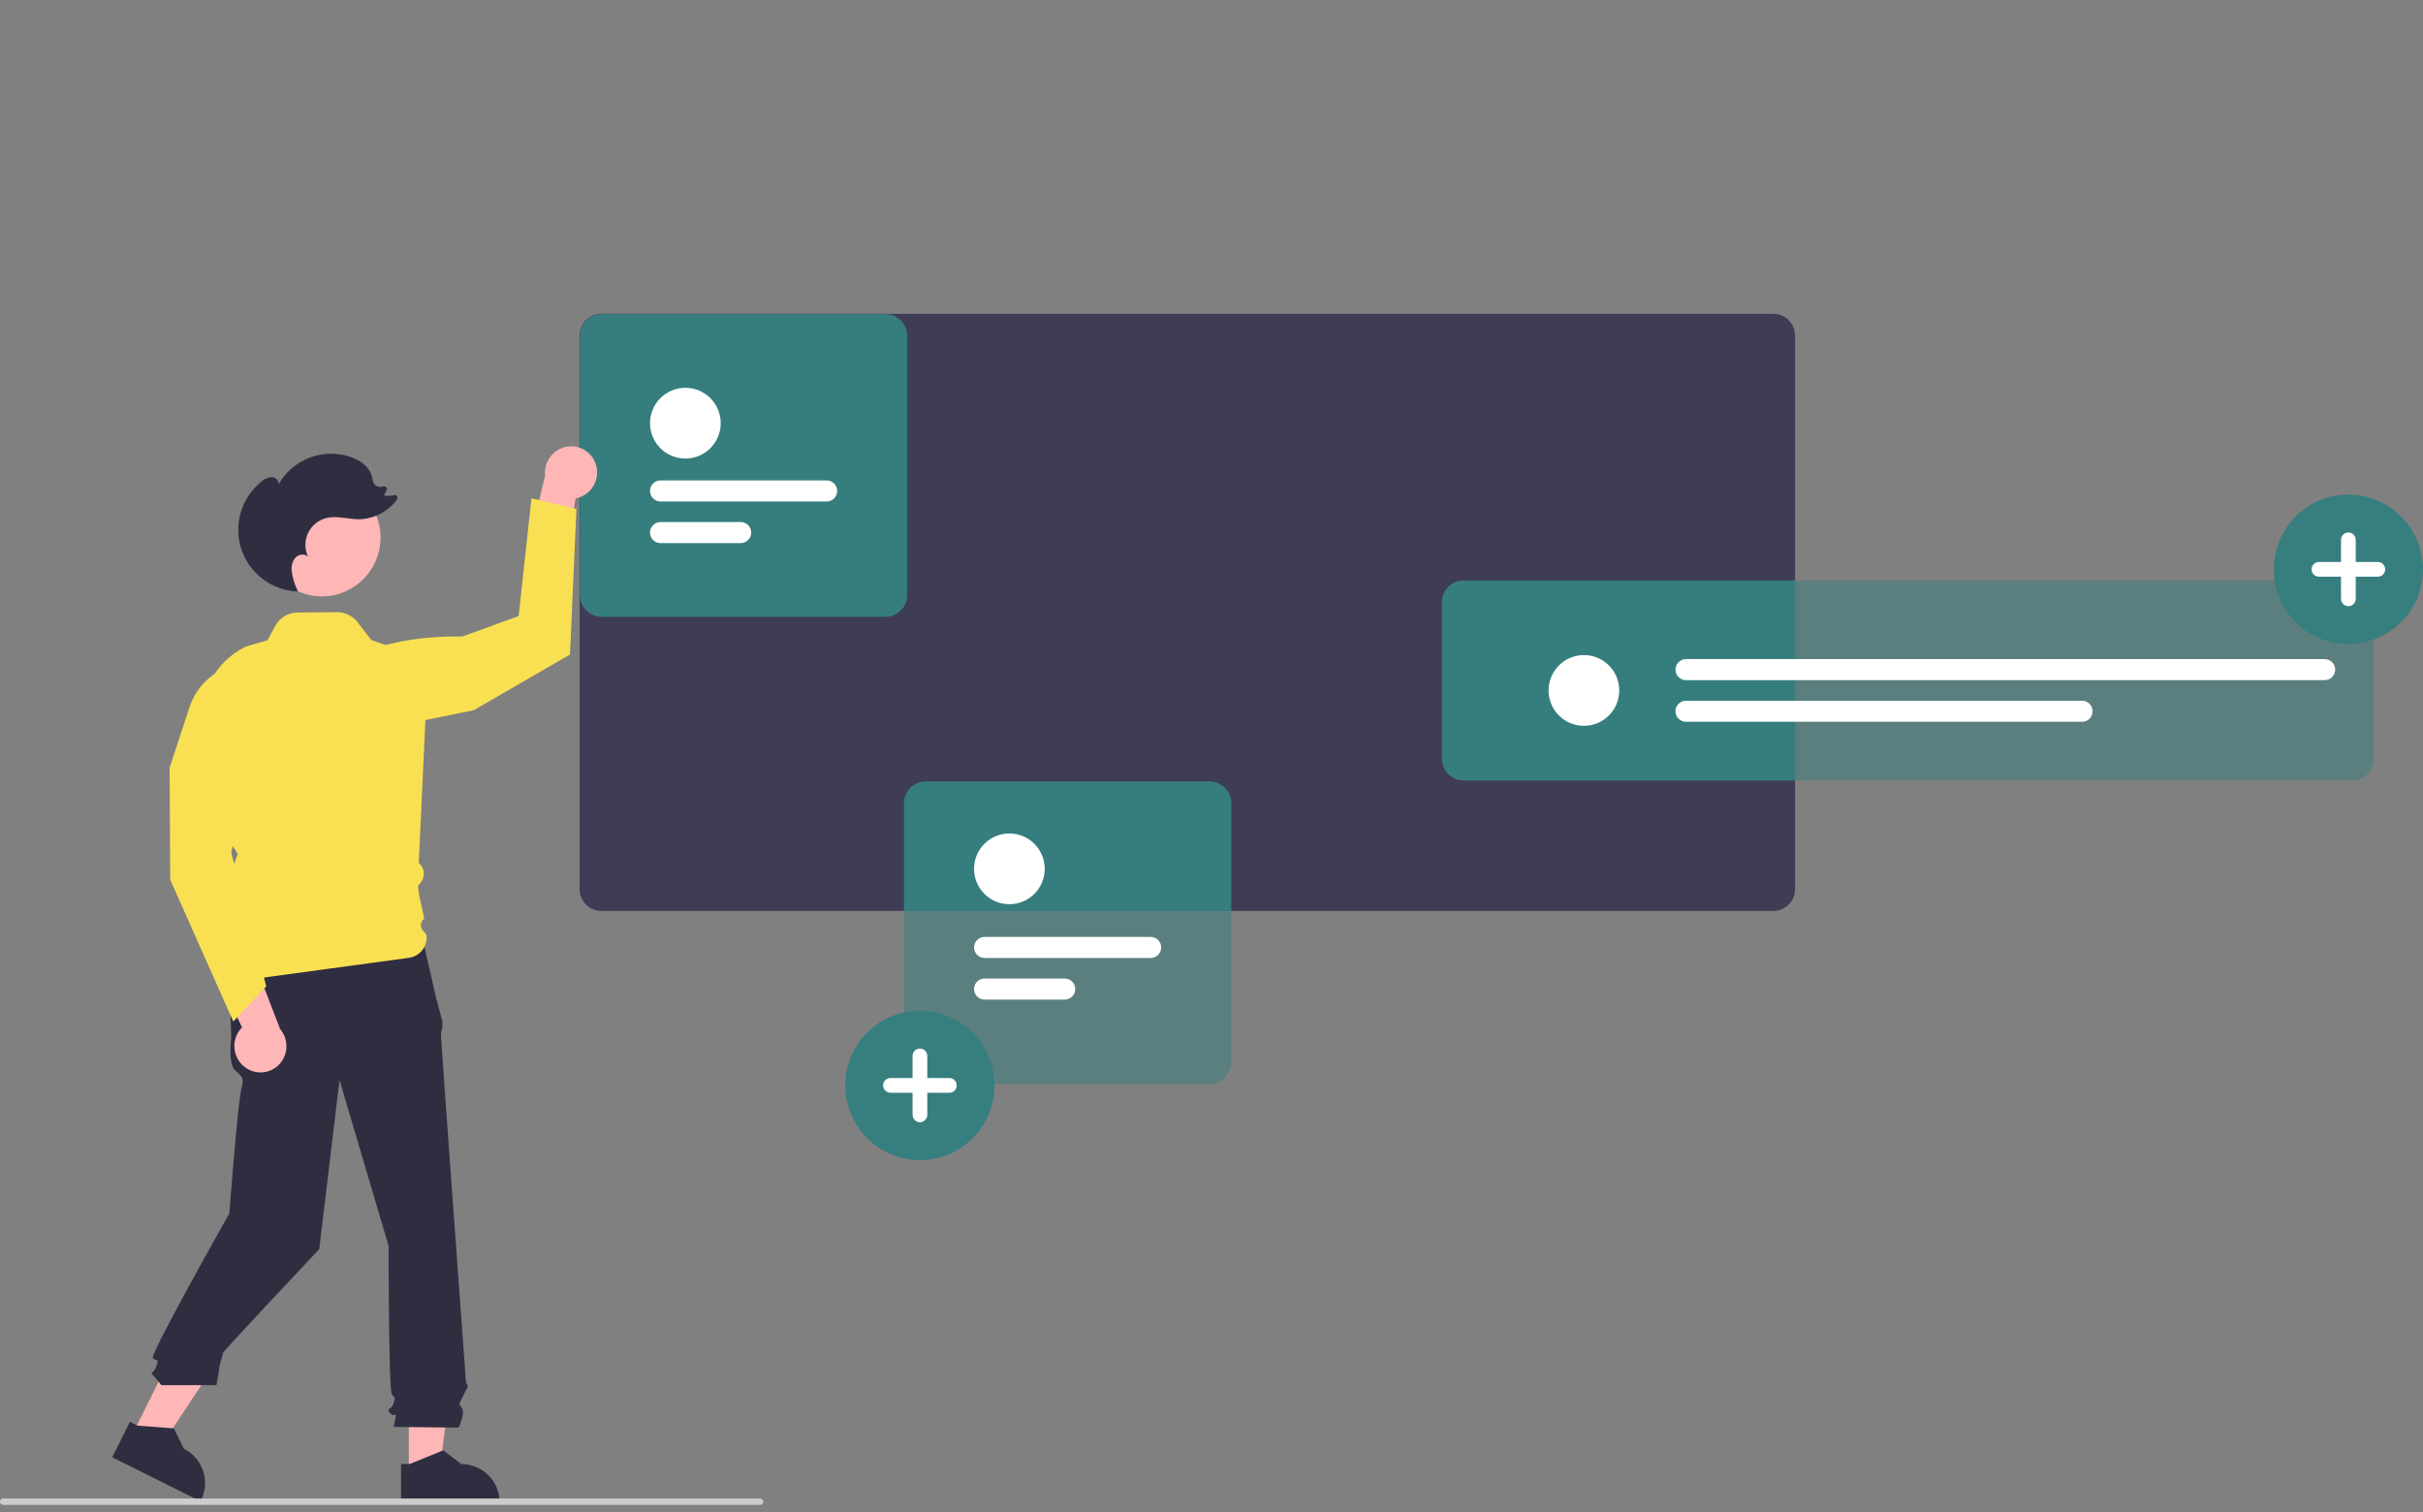 <svg width="250" height="156" viewBox="0 0 250 156" fill="none" xmlns="http://www.w3.org/2000/svg">
<rect x="0" y="0" width="250" height="156" fill="#808080" stroke="none"/>
<g clip-path="url(#clip0_313_830)">
<path d="M182.966 32.377H62.047C61.451 32.377 60.88 32.614 60.458 33.035C60.036 33.456 59.799 34.028 59.799 34.624V91.736C59.799 92.332 60.036 92.904 60.458 93.326C60.879 93.748 61.451 93.985 62.047 93.986H182.966C183.561 93.984 184.132 93.747 184.553 93.325C184.974 92.903 185.211 92.332 185.211 91.736V34.624C185.211 34.028 184.974 33.457 184.553 33.036C184.132 32.614 183.561 32.378 182.966 32.377Z" fill="#3F3D56"/>
<path d="M151.026 59.892C150.431 59.892 149.86 60.129 149.439 60.551C149.018 60.972 148.781 61.543 148.78 62.139V78.271C148.781 78.867 149.017 79.439 149.438 79.861C149.859 80.282 150.43 80.52 151.026 80.521H185.211V59.892H151.026Z" fill="#377E7F"/>
<path opacity="0.5" d="M242.692 80.52H151.027C150.431 80.519 149.86 80.282 149.439 79.86C149.017 79.439 148.78 78.867 148.78 78.271V62.139C148.78 61.543 149.017 60.971 149.439 60.55C149.86 60.128 150.431 59.891 151.027 59.891H242.692C243.288 59.891 243.859 60.128 244.28 60.55C244.702 60.971 244.939 61.543 244.939 62.139V78.271C244.939 78.867 244.702 79.439 244.28 79.86C243.859 80.282 243.288 80.519 242.692 80.52Z" fill="#377E7F"/>
<path d="M163.423 74.885C165.437 74.885 167.07 73.252 167.07 71.236C167.07 69.221 165.437 67.587 163.423 67.587C161.409 67.587 159.777 69.221 159.777 71.236C159.777 73.252 161.409 74.885 163.423 74.885Z" fill="white"/>
<path d="M239.852 70.176H173.957C173.669 70.176 173.393 70.062 173.189 69.858C172.986 69.654 172.871 69.378 172.871 69.09C172.871 68.802 172.986 68.525 173.189 68.321C173.393 68.118 173.669 68.003 173.957 68.003H239.852C240.14 68.003 240.416 68.118 240.62 68.321C240.823 68.525 240.938 68.802 240.938 69.09C240.938 69.378 240.823 69.654 240.62 69.858C240.416 70.062 240.14 70.176 239.852 70.176Z" fill="white"/>
<path d="M214.824 74.47H173.957C173.669 74.47 173.393 74.355 173.189 74.152C172.986 73.948 172.871 73.671 172.871 73.383C172.871 73.095 172.986 72.819 173.189 72.615C173.393 72.411 173.669 72.297 173.957 72.297H214.824C215.112 72.297 215.389 72.411 215.592 72.615C215.796 72.819 215.91 73.095 215.91 73.383C215.91 73.671 215.796 73.948 215.592 74.152C215.389 74.355 215.112 74.47 214.824 74.47Z" fill="white"/>
<path d="M42.183 152.08L45.339 152.08L46.84 139.9H42.182L42.183 152.08Z" fill="#FFB6B6"/>
<path d="M41.378 151.049L42.266 151.049L45.734 149.638L47.593 151.049H47.594C48.644 151.049 49.651 151.467 50.394 152.21C51.137 152.953 51.554 153.961 51.554 155.012V155.141L41.378 155.141L41.378 151.049Z" fill="#2F2E41"/>
<path d="M13.666 147.975L16.491 149.383L23.265 139.152L19.096 137.073L13.666 147.975Z" fill="#FFB6B6"/>
<path d="M13.405 146.693L14.2 147.089L17.933 147.374L18.968 149.467L18.968 149.467C19.908 149.936 20.624 150.759 20.957 151.756C21.291 152.753 21.215 153.841 20.746 154.782L20.689 154.897L11.581 150.355L13.405 146.693Z" fill="#2F2E41"/>
<path d="M43.581 96.761L23.514 97.284L23.863 107.062C23.863 107.062 23.514 109.681 24.212 110.379C24.91 111.078 25.259 111.078 24.91 112.3C24.561 113.522 23.659 125.2 23.659 125.2C23.659 125.2 15.423 139.771 15.772 140.12C16.121 140.47 16.47 140.12 16.121 140.993C15.772 141.866 15.423 141.517 15.772 141.866C16.081 142.2 16.372 142.55 16.644 142.914H22.332C22.332 142.914 22.65 141.168 22.65 140.993C22.65 140.819 22.999 139.771 22.999 139.597C22.999 139.422 32.937 128.887 32.937 128.887L35.031 111.427L40.091 128.538C40.091 128.538 40.091 143.553 40.44 143.902C40.789 144.252 40.789 144.077 40.615 144.775C40.44 145.474 39.742 145.299 40.266 145.823C40.789 146.347 40.964 145.474 40.789 146.347L40.615 147.22L47.319 147.295C47.319 147.295 48.017 145.823 47.668 145.299C47.319 144.775 47.34 144.918 47.766 144.061C48.191 143.204 48.366 143.029 48.191 142.855C48.017 142.68 48.017 141.751 48.017 141.751C48.017 141.751 45.501 107.411 45.501 106.887C45.488 106.618 45.537 106.349 45.646 106.102V105.391L44.977 102.872L43.581 96.761Z" fill="#2F2E41"/>
<path d="M242.3 66.445C240.777 66.445 239.288 65.993 238.022 65.146C236.756 64.299 235.769 63.096 235.186 61.688C234.603 60.281 234.451 58.731 234.748 57.237C235.045 55.742 235.778 54.369 236.855 53.292C237.932 52.214 239.304 51.48 240.798 51.183C242.291 50.886 243.84 51.038 245.247 51.622C246.654 52.205 247.856 53.192 248.702 54.459C249.548 55.726 250 57.216 250 58.74C250 60.783 249.189 62.743 247.745 64.188C246.301 65.633 244.342 66.445 242.3 66.445Z" fill="#377E7F"/>
<path d="M245.338 57.98H243.059V55.7C243.059 55.498 242.979 55.305 242.837 55.163C242.694 55.02 242.501 54.94 242.3 54.94C242.098 54.94 241.905 55.02 241.763 55.163C241.62 55.305 241.54 55.498 241.54 55.7V57.98H239.262C239.162 57.98 239.063 57.999 238.97 58.038C238.878 58.076 238.794 58.132 238.723 58.202C238.653 58.273 238.597 58.357 238.558 58.449C238.52 58.541 238.5 58.64 238.5 58.74C238.5 58.84 238.52 58.939 238.558 59.031C238.597 59.123 238.653 59.207 238.723 59.278C238.794 59.349 238.878 59.404 238.97 59.443C239.063 59.481 239.162 59.5 239.262 59.5H241.54V61.78C241.54 61.982 241.62 62.175 241.763 62.318C241.905 62.46 242.098 62.54 242.3 62.54C242.501 62.54 242.694 62.46 242.837 62.318C242.979 62.175 243.059 61.982 243.059 61.78V59.5H245.338C245.54 59.5 245.733 59.42 245.875 59.278C246.018 59.135 246.098 58.942 246.098 58.74C246.098 58.538 246.018 58.345 245.875 58.203C245.733 58.06 245.54 57.98 245.338 57.98Z" fill="white"/>
<path d="M124.784 80.624H95.527C94.931 80.625 94.36 80.862 93.938 81.284C93.517 81.705 93.279 82.277 93.279 82.874V93.986H127.029V82.874C127.029 82.278 126.792 81.706 126.371 81.284C125.95 80.863 125.38 80.625 124.784 80.624Z" fill="#377E7F"/>
<path opacity="0.5" d="M124.783 111.846H95.526C94.93 111.846 94.359 111.609 93.938 111.187C93.516 110.766 93.279 110.194 93.279 109.598V82.873C93.279 82.276 93.516 81.705 93.938 81.283C94.359 80.862 94.93 80.625 95.526 80.624H124.783C125.379 80.625 125.95 80.862 126.371 81.283C126.793 81.705 127.03 82.276 127.03 82.873V109.598C127.03 110.194 126.793 110.766 126.371 111.187C125.95 111.609 125.379 111.846 124.783 111.846Z" fill="#377E7F"/>
<path d="M104.146 93.291C106.16 93.291 107.793 91.658 107.793 89.643C107.793 87.627 106.16 85.994 104.146 85.994C102.132 85.994 100.499 87.627 100.499 89.643C100.499 91.658 102.132 93.291 104.146 93.291Z" fill="white"/>
<path d="M118.723 98.838H101.585C101.297 98.838 101.021 98.723 100.817 98.519C100.614 98.316 100.499 98.039 100.499 97.751C100.499 97.463 100.614 97.187 100.817 96.983C101.021 96.779 101.297 96.665 101.585 96.665H118.723C119.011 96.665 119.288 96.779 119.491 96.983C119.695 97.187 119.809 97.463 119.809 97.751C119.809 98.039 119.695 98.316 119.491 98.519C119.288 98.723 119.011 98.838 118.723 98.838Z" fill="white"/>
<path d="M109.855 103.132H101.585C101.297 103.132 101.021 103.017 100.817 102.813C100.614 102.609 100.499 102.333 100.499 102.045C100.499 101.757 100.614 101.48 100.817 101.277C101.021 101.073 101.297 100.958 101.585 100.958H109.855C110.143 100.958 110.42 101.073 110.623 101.277C110.827 101.48 110.941 101.757 110.941 102.045C110.941 102.333 110.827 102.609 110.623 102.813C110.42 103.017 110.143 103.132 109.855 103.132Z" fill="white"/>
<path d="M94.916 119.69C93.393 119.69 91.905 119.238 90.638 118.392C89.372 117.545 88.385 116.342 87.802 114.934C87.219 113.526 87.067 111.977 87.364 110.482C87.661 108.988 88.394 107.615 89.471 106.537C90.548 105.46 91.92 104.726 93.414 104.429C94.908 104.132 96.456 104.284 97.863 104.867C99.27 105.45 100.473 106.438 101.319 107.705C102.165 108.972 102.616 110.462 102.616 111.985C102.616 114.029 101.805 115.989 100.361 117.434C98.917 118.878 96.959 119.69 94.916 119.69Z" fill="#377E7F"/>
<path d="M97.954 111.225H95.676V108.945C95.676 108.744 95.596 108.55 95.453 108.408C95.311 108.265 95.118 108.185 94.916 108.185C94.715 108.185 94.522 108.265 94.379 108.408C94.237 108.55 94.157 108.744 94.157 108.945V111.225H91.878C91.778 111.225 91.679 111.245 91.587 111.283C91.495 111.321 91.411 111.377 91.34 111.448C91.269 111.518 91.213 111.602 91.175 111.694C91.137 111.787 91.117 111.885 91.117 111.985C91.117 112.085 91.137 112.184 91.175 112.277C91.213 112.369 91.269 112.453 91.34 112.523C91.411 112.594 91.495 112.65 91.587 112.688C91.679 112.726 91.778 112.746 91.878 112.745H94.157V115.026C94.157 115.227 94.237 115.42 94.379 115.563C94.522 115.705 94.715 115.786 94.916 115.786C95.118 115.786 95.311 115.705 95.453 115.563C95.596 115.42 95.676 115.227 95.676 115.026V112.745H97.954C98.156 112.745 98.349 112.665 98.492 112.523C98.634 112.38 98.714 112.187 98.714 111.985C98.714 111.784 98.634 111.591 98.492 111.448C98.349 111.305 98.156 111.225 97.954 111.225Z" fill="white"/>
<path d="M91.352 63.634H62.095C61.499 63.634 60.928 63.397 60.507 62.975C60.086 62.553 59.849 61.982 59.848 61.386V34.66C59.849 34.064 60.086 33.493 60.507 33.071C60.928 32.65 61.499 32.413 62.095 32.412H91.352C91.948 32.413 92.519 32.65 92.94 33.071C93.362 33.493 93.599 34.064 93.599 34.66V61.386C93.599 61.982 93.362 62.553 92.94 62.975C92.519 63.397 91.948 63.634 91.352 63.634Z" fill="#377E7F"/>
<path d="M70.715 47.31C72.729 47.31 74.362 45.676 74.362 43.661C74.362 41.645 72.729 40.012 70.715 40.012C68.701 40.012 67.068 41.645 67.068 43.661C67.068 45.676 68.701 47.31 70.715 47.31Z" fill="#377E7F"/>
<path d="M85.293 51.741H68.154C67.866 51.741 67.59 51.626 67.386 51.422C67.183 51.219 67.069 50.942 67.069 50.654C67.069 50.366 67.183 50.09 67.386 49.886C67.59 49.682 67.866 49.568 68.154 49.568H85.293C85.581 49.568 85.857 49.682 86.061 49.886C86.264 50.09 86.379 50.366 86.379 50.654C86.379 50.942 86.264 51.219 86.061 51.422C85.857 51.626 85.581 51.741 85.293 51.741Z" fill="#377E7F"/>
<path d="M76.424 56.034H68.154C67.866 56.034 67.59 55.92 67.386 55.716C67.183 55.512 67.068 55.236 67.068 54.948C67.068 54.66 67.183 54.383 67.386 54.179C67.59 53.976 67.866 53.861 68.154 53.861H76.424C76.713 53.861 76.989 53.976 77.192 54.179C77.396 54.383 77.51 54.66 77.51 54.948C77.51 55.236 77.396 55.512 77.192 55.716C76.989 55.92 76.713 56.034 76.424 56.034Z" fill="#377E7F"/>
<path opacity="0.5" d="M91.352 63.634H62.095C61.499 63.634 60.928 63.397 60.507 62.975C60.086 62.553 59.849 61.982 59.848 61.386V34.66C59.849 34.064 60.086 33.493 60.507 33.071C60.928 32.65 61.499 32.413 62.095 32.412H91.352C91.948 32.413 92.519 32.65 92.94 33.071C93.362 33.493 93.599 34.064 93.599 34.66V61.386C93.599 61.982 93.362 62.553 92.94 62.975C92.519 63.397 91.948 63.634 91.352 63.634Z" fill="#377E7F"/>
<path d="M70.715 47.31C72.729 47.31 74.362 45.676 74.362 43.661C74.362 41.645 72.729 40.012 70.715 40.012C68.701 40.012 67.068 41.645 67.068 43.661C67.068 45.676 68.701 47.31 70.715 47.31Z" fill="white"/>
<path d="M85.293 51.741H68.154C67.866 51.741 67.59 51.626 67.386 51.422C67.183 51.219 67.069 50.942 67.069 50.654C67.069 50.366 67.183 50.09 67.386 49.886C67.59 49.682 67.866 49.568 68.154 49.568H85.293C85.581 49.568 85.857 49.682 86.061 49.886C86.264 50.09 86.379 50.366 86.379 50.654C86.379 50.942 86.264 51.219 86.061 51.422C85.857 51.626 85.581 51.741 85.293 51.741Z" fill="white"/>
<path d="M76.424 56.034H68.154C67.866 56.034 67.59 55.92 67.386 55.716C67.183 55.512 67.068 55.236 67.068 54.948C67.068 54.66 67.183 54.383 67.386 54.179C67.59 53.976 67.866 53.861 68.154 53.861H76.424C76.713 53.861 76.989 53.976 77.192 54.179C77.396 54.383 77.51 54.66 77.51 54.948C77.51 55.236 77.396 55.512 77.192 55.716C76.989 55.92 76.713 56.034 76.424 56.034Z" fill="white"/>
<path d="M78.754 154.937C78.754 154.981 78.746 155.024 78.729 155.064C78.713 155.105 78.688 155.141 78.657 155.172C78.626 155.203 78.59 155.227 78.55 155.244C78.509 155.261 78.466 155.269 78.423 155.269H0.332C0.244 155.269 0.159 155.234 0.097 155.172C0.035 155.11 0 155.025 0 154.937C0 154.849 0.035 154.765 0.097 154.703C0.159 154.64 0.244 154.605 0.332 154.605H78.423C78.466 154.605 78.509 154.614 78.55 154.63C78.59 154.647 78.626 154.672 78.657 154.702C78.688 154.733 78.713 154.77 78.729 154.81C78.746 154.85 78.754 154.894 78.754 154.937Z" fill="#CCCCCC"/>
<path d="M61.448 47.831C61.689 48.503 61.655 49.244 61.355 49.892C61.055 50.541 60.512 51.045 59.844 51.297C59.696 51.352 59.544 51.394 59.388 51.423L57.843 60.89L54.218 57.541L56.241 49.064C56.166 48.35 56.376 47.635 56.823 47.074C57.271 46.512 57.922 46.15 58.635 46.065C59.234 45.996 59.839 46.133 60.351 46.454C60.862 46.775 61.249 47.26 61.448 47.831L61.448 47.831Z" fill="#FFB6B6"/>
<path d="M34.698 69.282C34.698 69.282 37.511 65.562 47.72 65.664L53.514 63.558L54.838 51.412L59.473 52.516L58.811 67.533L48.879 73.275L35.858 75.925L34.698 69.282Z" fill="#F9E052"/>
<path d="M33.203 61.533C36.55 61.533 39.262 58.819 39.262 55.471C39.262 52.123 36.55 49.408 33.203 49.408C29.857 49.408 27.144 52.123 27.144 55.471C27.144 58.819 29.857 61.533 33.203 61.533Z" fill="#FFB6B6"/>
<path d="M22.948 101.439C22.937 101.439 22.927 101.437 22.916 101.434C22.805 101.403 22.716 101.379 23.12 97.886L23.555 95.125L23.13 92.687L22.415 91.971L23.565 90.821L24.53 88.078L22.86 85.603L20.944 75.479C20.615 73.732 20.871 71.925 21.672 70.338C22.474 68.752 23.776 67.474 25.377 66.704L27.594 66.055L28.401 64.575C28.628 64.159 28.961 63.812 29.367 63.569C29.773 63.325 30.236 63.195 30.71 63.192L34.77 63.161C35.179 63.158 35.584 63.25 35.952 63.43C36.321 63.61 36.642 63.872 36.892 64.197L38.308 66.04L44.182 68.036L43.208 89.034C43.363 89.163 43.489 89.323 43.579 89.504C43.668 89.685 43.719 89.882 43.729 90.084C43.738 90.286 43.706 90.487 43.633 90.675C43.561 90.864 43.45 91.035 43.308 91.179C43.247 91.24 43.199 91.291 43.169 91.324C43.07 91.464 43.255 92.515 43.485 93.408L43.779 94.774C43.685 94.841 43.605 94.928 43.546 95.028C43.486 95.127 43.449 95.238 43.434 95.354C43.42 95.469 43.429 95.586 43.463 95.697C43.496 95.808 43.551 95.912 43.627 96L44.002 96.444C44.076 96.999 43.927 97.562 43.587 98.008C43.247 98.454 42.744 98.747 42.189 98.823C36.821 99.554 22.976 101.439 22.948 101.439Z" fill="#F9E052"/>
<path d="M31.653 61.237C31.627 61.18 31.602 61.122 31.576 61.065C31.586 61.065 31.596 61.067 31.605 61.067L31.653 61.237Z" fill="#2F2E41"/>
<path d="M26.976 49.684C27.263 49.412 27.637 49.251 28.032 49.227C28.424 49.239 28.821 49.594 28.74 49.977C29.46 48.702 30.605 47.722 31.975 47.208C33.346 46.694 34.853 46.679 36.233 47.166C37.207 47.51 38.162 48.197 38.386 49.206C38.407 49.471 38.486 49.728 38.617 49.959C38.73 50.083 38.877 50.171 39.039 50.212C39.202 50.253 39.373 50.246 39.531 50.191L39.541 50.188C39.595 50.17 39.654 50.168 39.709 50.183C39.764 50.198 39.814 50.23 39.851 50.273C39.888 50.317 39.912 50.37 39.918 50.427C39.924 50.484 39.914 50.542 39.887 50.593L39.611 51.107C39.959 51.184 40.32 51.177 40.663 51.084C40.72 51.069 40.781 51.072 40.836 51.093C40.891 51.114 40.939 51.151 40.972 51.2C41.005 51.249 41.023 51.307 41.022 51.366C41.021 51.425 41.002 51.482 40.967 51.53C40.509 52.157 39.911 52.668 39.221 53.023C38.531 53.378 37.768 53.567 36.992 53.574C35.891 53.568 34.779 53.188 33.707 53.441C33.293 53.539 32.905 53.729 32.574 53.996C32.242 54.264 31.974 54.602 31.79 54.986C31.606 55.37 31.511 55.791 31.51 56.217C31.51 56.643 31.605 57.064 31.788 57.449C31.459 57.089 30.823 57.174 30.486 57.527C30.331 57.716 30.216 57.935 30.149 58.17C30.082 58.405 30.064 58.652 30.096 58.894C30.186 59.637 30.406 60.358 30.747 61.024C29.445 60.984 28.187 60.545 27.142 59.766C26.098 58.988 25.317 57.907 24.906 56.671C24.495 55.434 24.473 54.101 24.843 52.852C25.213 51.602 25.957 50.496 26.976 49.684L26.976 49.684Z" fill="#2F2E41"/>
<path d="M25.309 110.134C24.729 109.716 24.337 109.087 24.218 108.382C24.098 107.678 24.259 106.954 24.667 106.368C24.758 106.239 24.86 106.117 24.971 106.006L20.883 97.33L25.766 98.034L28.9 106.165C29.366 106.711 29.599 107.419 29.548 108.135C29.497 108.851 29.166 109.519 28.627 109.993C28.172 110.39 27.596 110.62 26.992 110.645C26.39 110.671 25.796 110.491 25.309 110.134H25.309Z" fill="#FFB6B6"/>
<path d="M24.07 105.396L17.564 90.766L17.499 79.21L19.55 72.968C19.828 72.121 20.273 71.339 20.859 70.667C21.445 69.995 22.159 69.448 22.959 69.057C23.76 68.666 24.631 68.44 25.521 68.391C26.41 68.343 27.3 68.474 28.139 68.775L28.184 68.792L28.203 68.836C28.279 69.013 29.999 73.27 24.897 82.028L23.87 88.021L27.473 101.757L24.07 105.396Z" fill="#F9E052"/>
</g>
<defs>
<clipPath id="clip0_313_830">
<rect width="250" height="155.269" fill="white"/>
</clipPath>
</defs>
</svg>
